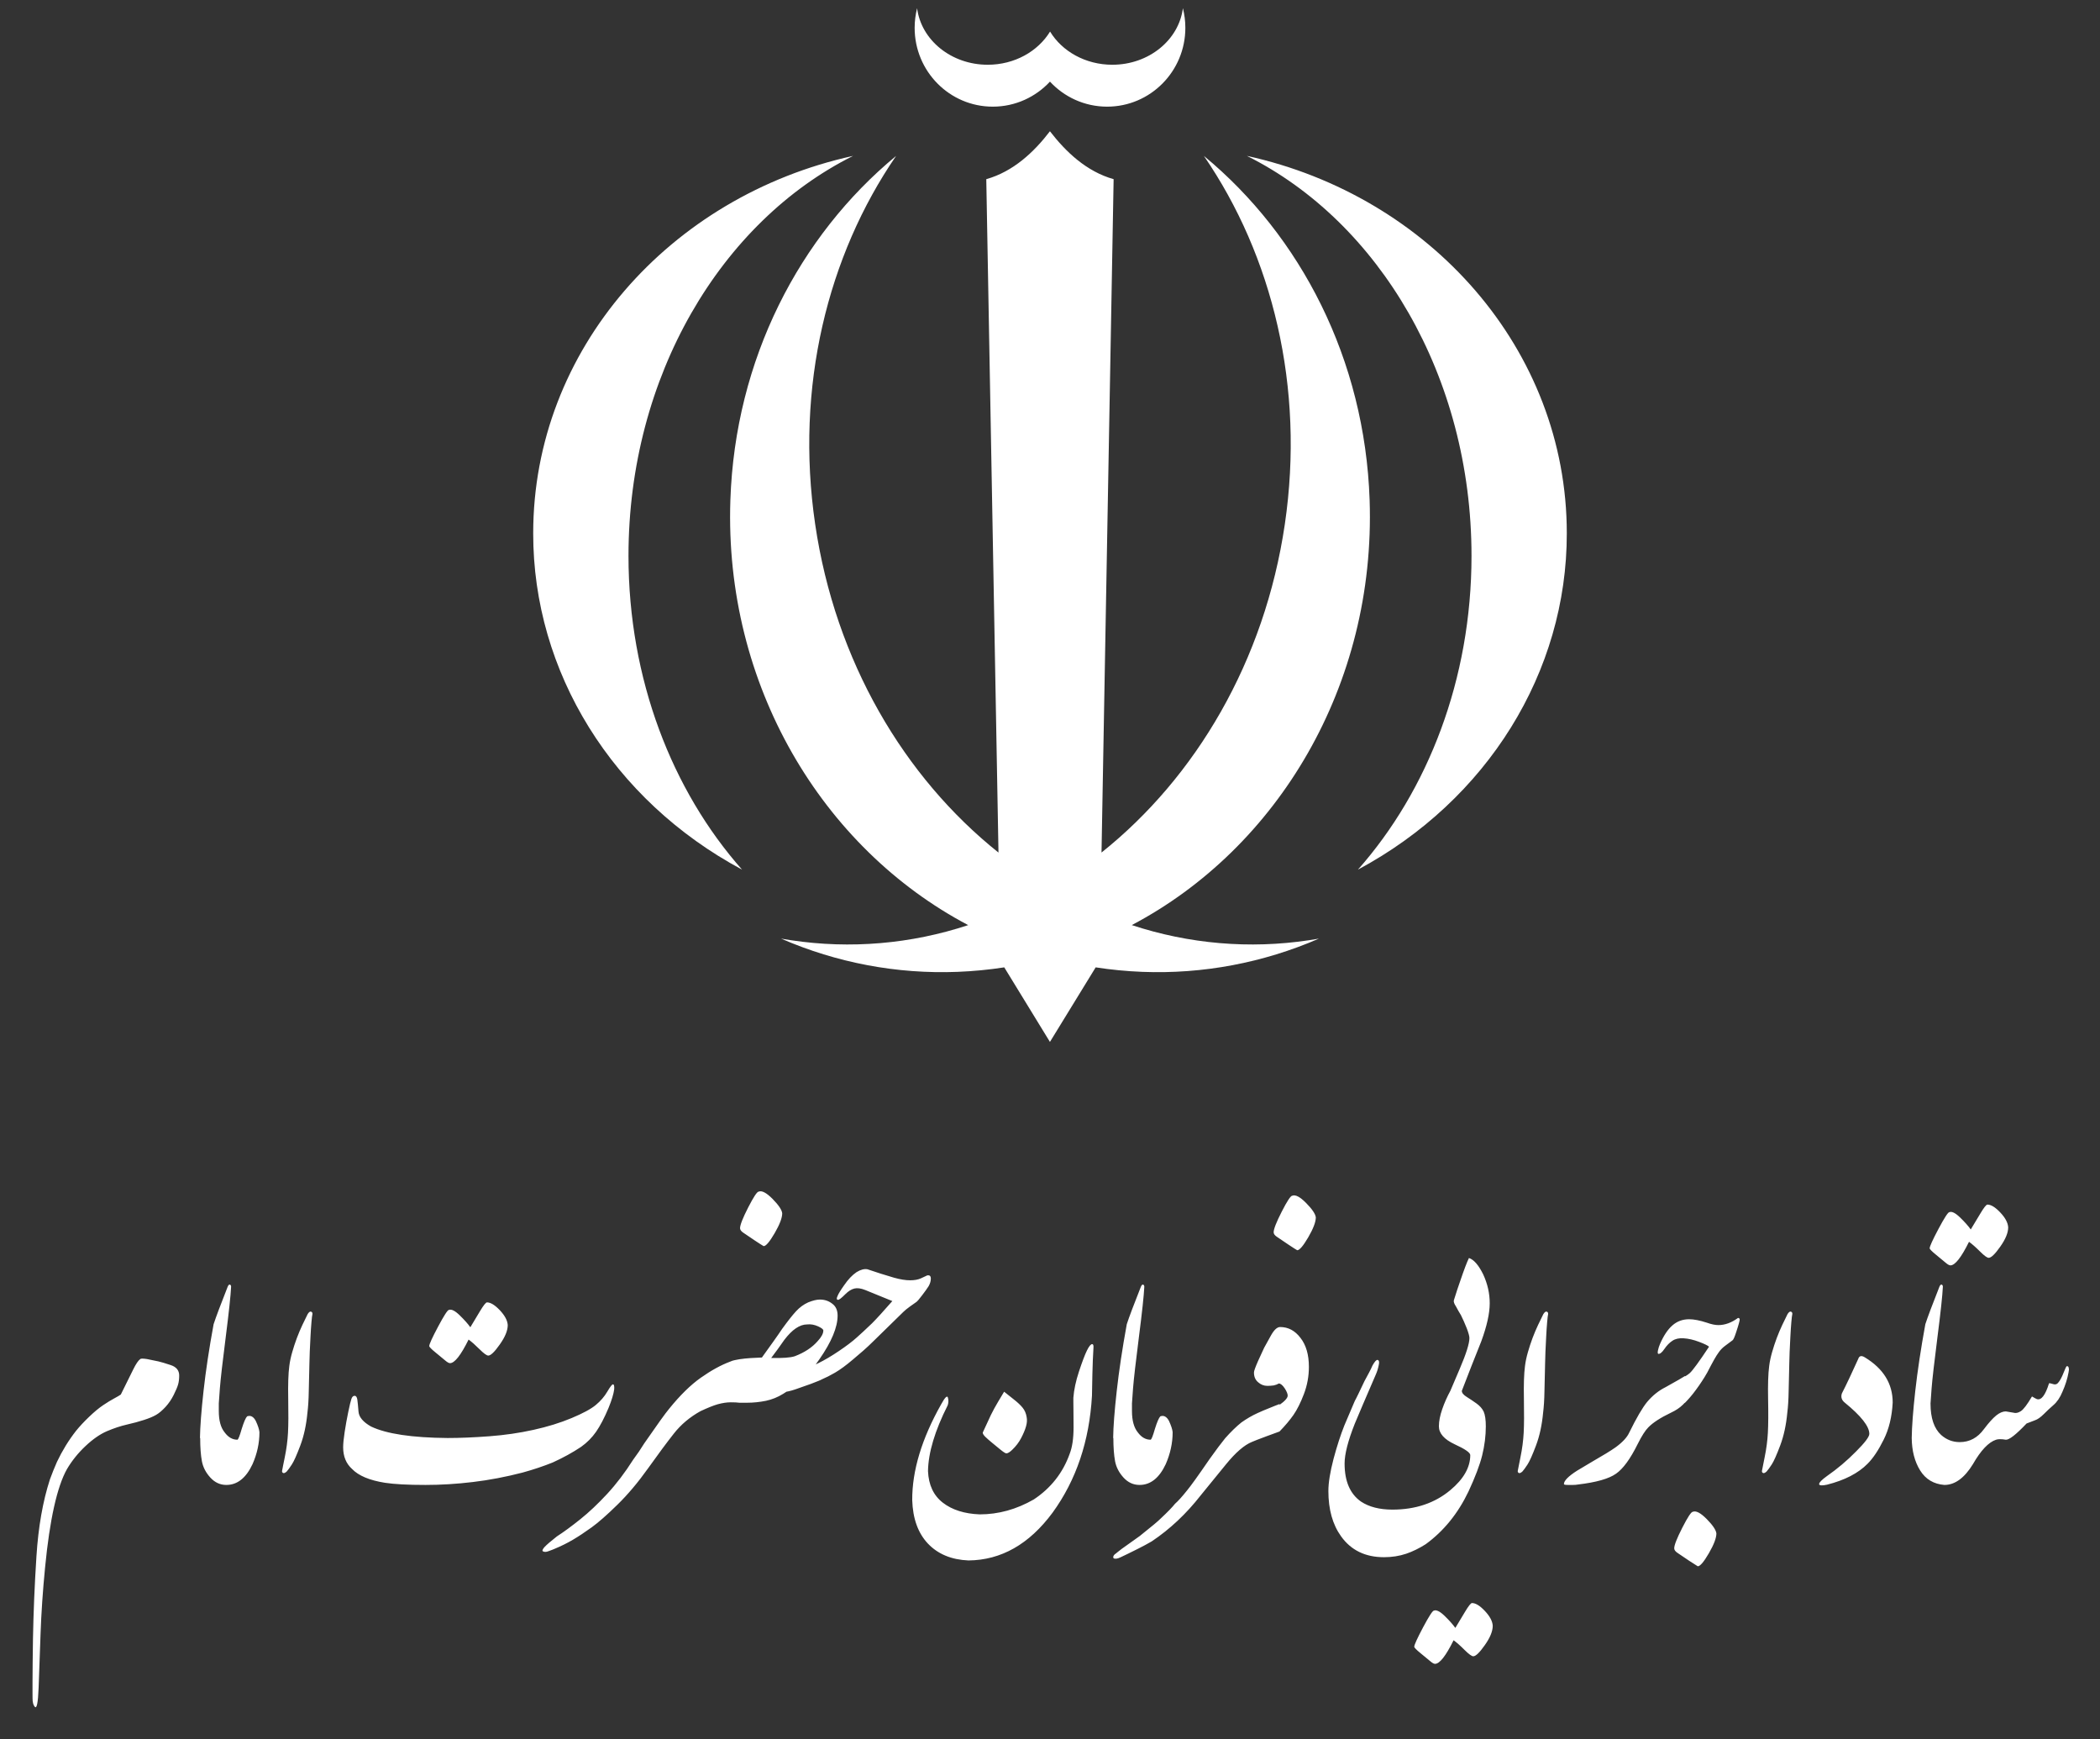 <svg width="64" height="53" viewBox="0 0 64 53" fill="none" xmlns="http://www.w3.org/2000/svg">
<rect x="0" y="0" width="64" height="53" fill="#333333" stroke="none"/>
<path fill-rule="evenodd" clip-rule="evenodd" d="M33.899 1.973C33.083 1.973 32.368 1.565 32.002 0.962C31.633 1.565 30.921 1.973 30.102 1.973C28.99 1.973 28.073 1.22 27.95 0.25C27.9 0.446 27.875 0.647 27.875 0.848C27.875 2.174 28.94 3.25 30.256 3.25C30.944 3.25 31.564 2.956 31.999 2.487C32.432 2.956 33.054 3.25 33.741 3.25C35.058 3.25 36.125 2.174 36.125 0.848C36.125 0.647 36.1 0.446 36.05 0.25C35.927 1.22 35.011 1.973 33.899 1.973ZM30.058 5.46L30.43 25.98C27.557 23.687 25.457 20.151 24.843 15.973C24.228 11.793 25.222 7.791 27.31 4.751C24.358 7.19 22.404 10.952 22.259 15.238C22.067 20.872 25.055 25.843 29.507 28.191C27.764 28.766 25.916 28.924 24.105 28.651C24.004 28.636 23.904 28.619 23.804 28.602C25.504 29.341 27.341 29.687 29.184 29.615C29.66 29.596 30.135 29.551 30.606 29.478L31.998 31.75L33.392 29.478C33.862 29.551 34.337 29.596 34.813 29.615C36.657 29.687 38.495 29.341 40.197 28.602C40.096 28.619 39.995 28.636 39.894 28.651C38.083 28.924 36.236 28.765 34.492 28.19C38.946 25.843 41.932 20.875 41.741 15.238C41.596 10.952 39.642 7.189 36.69 4.751C38.778 7.791 39.771 11.794 39.157 15.973C38.542 20.151 36.441 23.687 33.57 25.979L33.939 5.46C33.111 5.226 32.484 4.629 31.998 4C31.516 4.629 30.886 5.226 30.058 5.46ZM44.846 16.939C44.846 20.697 43.516 24.092 41.385 26.5C45.329 24.386 47.756 20.477 47.75 16.249C47.75 10.658 43.585 5.974 38 4.75C42.021 6.756 44.846 11.459 44.846 16.939ZM16.25 16.249C16.244 20.477 18.671 24.386 22.615 26.5C20.484 24.092 19.154 20.697 19.154 16.939C19.154 11.459 21.978 6.756 26 4.75C20.415 5.974 16.25 10.659 16.25 16.249Z" fill="white"/>
<path d="M61.129 43.872C61.23 43.881 61.441 43.716 61.762 43.378C61.841 43.347 61.927 43.314 62.019 43.279C62.098 43.253 62.186 43.191 62.283 43.095C62.375 43.002 62.474 42.91 62.579 42.818C62.689 42.725 62.782 42.589 62.856 42.409C62.944 42.211 63.006 42.016 63.041 41.822C63.054 41.77 63.056 41.724 63.047 41.684C63.039 41.644 63.019 41.627 62.988 41.631C62.975 41.631 62.943 41.696 62.892 41.826C62.842 41.955 62.792 42.051 62.744 42.112C62.7 42.178 62.644 42.2 62.576 42.178C62.508 42.156 62.465 42.148 62.447 42.152C62.333 42.521 62.208 42.681 62.072 42.633C62.05 42.624 62.002 42.598 61.927 42.554C61.782 42.8 61.669 42.95 61.587 43.002C61.506 43.055 61.43 43.07 61.36 43.048L61.129 43.009C61.09 43.075 61.064 43.151 61.053 43.236C61.042 43.322 61.04 43.406 61.047 43.487C61.053 43.568 61.065 43.644 61.083 43.714C61.101 43.785 61.116 43.837 61.129 43.872ZM59.442 38.559C59.582 38.559 59.771 38.32 60.008 37.841C60.105 37.911 60.217 38.01 60.345 38.138C60.472 38.265 60.56 38.329 60.608 38.329C60.683 38.329 60.8 38.217 60.958 37.992C61.12 37.764 61.202 37.566 61.202 37.399C61.193 37.259 61.113 37.108 60.961 36.948C60.809 36.787 60.679 36.707 60.569 36.707C60.534 36.707 60.462 36.797 60.355 36.977C60.247 37.158 60.149 37.32 60.061 37.465C59.987 37.36 59.878 37.238 59.735 37.099C59.592 36.961 59.483 36.907 59.409 36.938C59.369 36.938 59.259 37.107 59.079 37.445C58.899 37.784 58.809 37.982 58.809 38.039C58.809 38.065 58.874 38.131 59.003 38.236C59.133 38.342 59.228 38.421 59.29 38.474C59.356 38.531 59.407 38.559 59.442 38.559ZM59.257 45.25C59.578 45.25 59.868 45.039 60.127 44.617C60.369 44.195 60.604 43.947 60.833 43.872C60.898 43.85 60.997 43.85 61.129 43.872C61.151 43.811 61.169 43.754 61.182 43.701C61.2 43.644 61.208 43.571 61.208 43.483C61.208 43.4 61.197 43.304 61.175 43.197C61.153 43.089 61.138 43.026 61.129 43.009C61.037 43.009 60.939 43.051 60.836 43.134C60.733 43.218 60.608 43.356 60.463 43.549C60.27 43.813 60.024 43.945 59.725 43.945C59.51 43.945 59.321 43.872 59.158 43.727C58.943 43.53 58.835 43.211 58.835 42.772C58.712 42.842 58.605 42.971 58.512 43.157C58.42 43.344 58.336 43.565 58.262 43.82C58.266 44.211 58.352 44.54 58.519 44.809C58.686 45.077 58.932 45.224 59.257 45.25ZM58.262 43.82C58.358 43.833 58.441 43.816 58.509 43.77C58.577 43.724 58.633 43.654 58.677 43.559C58.721 43.465 58.756 43.351 58.782 43.217C58.809 43.083 58.826 42.932 58.835 42.765C58.835 42.739 58.846 42.585 58.868 42.304C58.89 42.022 58.95 41.504 59.046 40.748C59.143 39.992 59.198 39.48 59.211 39.212C59.211 39.177 59.199 39.155 59.175 39.146C59.151 39.137 59.127 39.159 59.105 39.212C58.89 39.757 58.747 40.137 58.677 40.352C58.541 41.095 58.439 41.773 58.37 42.386C58.302 42.999 58.266 43.477 58.262 43.82ZM55.52 45.263C55.559 45.263 55.612 45.257 55.678 45.243C56.218 45.107 56.631 44.894 56.917 44.604C57.084 44.437 57.248 44.192 57.408 43.869C57.569 43.546 57.66 43.169 57.682 42.739C57.682 42.163 57.398 41.704 56.831 41.361C56.73 41.299 56.664 41.315 56.633 41.407C56.431 41.855 56.264 42.207 56.133 42.462C56.097 42.572 56.126 42.664 56.218 42.739C56.719 43.147 56.97 43.466 56.97 43.694C56.97 43.782 56.836 43.96 56.568 44.228C56.291 44.51 55.994 44.76 55.678 44.98C55.52 45.094 55.44 45.175 55.44 45.224C55.44 45.25 55.467 45.263 55.52 45.263ZM53.727 44.884C53.753 44.9 53.79 44.885 53.839 44.841C53.878 44.797 53.93 44.727 53.993 44.63C54.057 44.534 54.144 44.339 54.254 44.047C54.364 43.755 54.436 43.42 54.471 43.042C54.493 42.866 54.507 42.651 54.511 42.396C54.515 42.141 54.522 41.855 54.531 41.539C54.531 41.464 54.534 41.35 54.541 41.196C54.547 41.042 54.555 40.885 54.564 40.725C54.572 40.564 54.582 40.419 54.593 40.29C54.604 40.16 54.614 40.078 54.623 40.043C54.627 40.007 54.614 39.983 54.584 39.97C54.553 39.957 54.518 39.981 54.478 40.043C54.43 40.139 54.376 40.25 54.316 40.376C54.257 40.501 54.201 40.634 54.148 40.774C54.096 40.915 54.048 41.058 54.007 41.203C53.965 41.348 53.935 41.488 53.918 41.625C53.887 41.858 53.876 42.195 53.885 42.636C53.894 43.078 53.891 43.42 53.878 43.661C53.865 43.903 53.832 44.153 53.779 44.41C53.727 44.667 53.7 44.8 53.7 44.809C53.691 44.844 53.7 44.869 53.727 44.884ZM51.347 42.752C51.391 42.708 51.443 42.652 51.502 42.584C51.561 42.516 51.622 42.44 51.683 42.356C51.745 42.273 51.805 42.186 51.864 42.096C51.924 42.006 51.98 41.915 52.032 41.822C52.116 41.66 52.184 41.531 52.237 41.437C52.29 41.342 52.341 41.261 52.392 41.193C52.442 41.125 52.503 41.064 52.573 41.012C52.7 40.919 52.777 40.862 52.804 40.84C52.83 40.818 52.865 40.739 52.909 40.603C52.918 40.577 52.934 40.525 52.959 40.448C52.983 40.371 53.002 40.304 53.015 40.247C53.028 40.19 53.013 40.161 52.968 40.161C52.771 40.306 52.571 40.379 52.369 40.379C52.272 40.379 52.156 40.355 52.019 40.306C51.804 40.236 51.624 40.201 51.479 40.201C51.281 40.201 51.111 40.263 50.968 40.389C50.825 40.514 50.699 40.704 50.589 40.959C50.562 41.02 50.543 41.083 50.529 41.147C50.516 41.21 50.519 41.247 50.536 41.255C50.589 41.264 50.651 41.215 50.724 41.107C50.797 40.999 50.878 40.916 50.968 40.857C51.058 40.797 51.171 40.772 51.307 40.781C51.457 40.79 51.615 40.826 51.782 40.89C51.949 40.953 52.05 41.003 52.085 41.038C51.782 41.495 51.586 41.763 51.498 41.842C51.463 41.873 51.413 41.908 51.347 41.948C51.303 42.084 51.285 42.218 51.294 42.35C51.303 42.482 51.321 42.616 51.347 42.752ZM51.742 47.729C51.813 47.729 51.925 47.597 52.079 47.333C52.232 47.069 52.309 46.867 52.309 46.727C52.296 46.621 52.197 46.475 52.013 46.288C51.828 46.102 51.688 46.028 51.591 46.068C51.542 46.068 51.436 46.229 51.271 46.552C51.106 46.875 51.024 47.085 51.024 47.181C51.024 47.23 51.057 47.276 51.123 47.32C51.197 47.373 51.313 47.451 51.469 47.554C51.625 47.657 51.716 47.715 51.742 47.729ZM47.932 45.25C47.994 45.25 48.047 45.246 48.091 45.237C48.649 45.171 49.035 45.061 49.251 44.907C49.466 44.758 49.686 44.457 49.91 44.004C50.033 43.758 50.141 43.589 50.233 43.497C50.373 43.352 50.604 43.202 50.925 43.048C51.075 42.978 51.195 42.897 51.288 42.805C51.367 42.73 51.444 42.631 51.518 42.508C51.545 42.455 51.593 42.37 51.663 42.251L51.874 42.06L51.347 41.934C51.294 41.97 51.099 42.082 50.76 42.271C50.549 42.376 50.363 42.526 50.2 42.719C50.055 42.895 49.873 43.207 49.653 43.655C49.587 43.8 49.449 43.949 49.238 44.103C49.088 44.209 48.855 44.351 48.539 44.532C48.433 44.593 48.275 44.688 48.064 44.815C47.796 44.986 47.662 45.123 47.662 45.224C47.662 45.241 47.702 45.25 47.781 45.25H47.932ZM46.284 44.884C46.311 44.9 46.348 44.885 46.397 44.841C46.436 44.797 46.488 44.727 46.551 44.63C46.615 44.534 46.702 44.339 46.812 44.047C46.922 43.755 46.994 43.42 47.029 43.042C47.051 42.866 47.065 42.651 47.069 42.396C47.073 42.141 47.08 41.855 47.089 41.539C47.089 41.464 47.092 41.35 47.099 41.196C47.105 41.042 47.113 40.885 47.122 40.725C47.13 40.564 47.14 40.419 47.151 40.29C47.162 40.16 47.172 40.078 47.181 40.043C47.185 40.007 47.172 39.983 47.141 39.97C47.111 39.957 47.075 39.981 47.036 40.043C46.988 40.139 46.934 40.25 46.874 40.376C46.815 40.501 46.759 40.634 46.706 40.774C46.654 40.915 46.606 41.058 46.565 41.203C46.523 41.348 46.493 41.488 46.476 41.625C46.445 41.858 46.434 42.195 46.443 42.636C46.451 43.078 46.449 43.42 46.436 43.661C46.423 43.903 46.39 44.153 46.337 44.41C46.284 44.667 46.258 44.8 46.258 44.809C46.249 44.844 46.258 44.869 46.284 44.884ZM44.37 42.475C44.407 42.475 44.443 42.467 44.478 42.452C44.513 42.437 44.538 42.413 44.551 42.383C44.648 42.132 44.745 41.881 44.844 41.628C44.943 41.375 45.043 41.124 45.144 40.873C45.315 40.407 45.401 40.021 45.401 39.713C45.401 39.414 45.335 39.122 45.203 38.836C45.063 38.551 44.918 38.384 44.768 38.335C44.707 38.458 44.617 38.696 44.498 39.047C44.472 39.117 44.443 39.201 44.412 39.298C44.382 39.394 44.346 39.504 44.307 39.627C44.298 39.671 44.32 39.733 44.373 39.812C44.395 39.856 44.419 39.9 44.445 39.944L44.524 40.076C44.581 40.19 44.641 40.324 44.702 40.478C44.755 40.618 44.782 40.717 44.782 40.774C44.782 40.941 44.683 41.255 44.485 41.717C44.445 41.809 44.351 42.031 44.201 42.383C44.21 42.413 44.231 42.437 44.264 42.452C44.297 42.467 44.332 42.475 44.37 42.475ZM43.733 50.702C43.874 50.702 44.063 50.462 44.3 49.983C44.397 50.053 44.509 50.152 44.636 50.28C44.764 50.407 44.852 50.471 44.9 50.471C44.975 50.471 45.091 50.359 45.249 50.135C45.412 49.906 45.493 49.708 45.493 49.541C45.485 49.401 45.404 49.25 45.253 49.09C45.101 48.929 44.971 48.849 44.861 48.849C44.825 48.849 44.754 48.939 44.646 49.12C44.539 49.3 44.441 49.462 44.353 49.607C44.278 49.502 44.17 49.38 44.027 49.241C43.884 49.103 43.775 49.049 43.7 49.08C43.661 49.08 43.551 49.249 43.371 49.587C43.191 49.926 43.101 50.124 43.101 50.181C43.101 50.207 43.165 50.273 43.295 50.379C43.425 50.484 43.52 50.563 43.582 50.616C43.648 50.673 43.698 50.702 43.733 50.702ZM42.178 47.452C42.419 47.452 42.646 47.417 42.857 47.346C43.05 47.28 43.248 47.184 43.45 47.056C43.999 46.656 44.434 46.12 44.755 45.448C44.957 45.013 45.096 44.648 45.17 44.354C45.245 44.05 45.282 43.754 45.282 43.464C45.282 43.266 45.261 43.117 45.217 43.016C45.173 42.923 45.1 42.841 44.999 42.768C44.898 42.696 44.798 42.629 44.699 42.567C44.6 42.506 44.551 42.444 44.551 42.383C44.546 42.352 44.529 42.33 44.498 42.317C44.467 42.304 44.433 42.297 44.396 42.297C44.358 42.297 44.321 42.304 44.284 42.317C44.246 42.33 44.219 42.352 44.201 42.383C44.105 42.559 44.022 42.744 43.954 42.94C43.886 43.135 43.852 43.31 43.852 43.464C43.852 43.679 44.013 43.861 44.333 44.011C44.65 44.156 44.808 44.266 44.808 44.34C44.808 44.714 44.606 45.07 44.201 45.408C43.727 45.804 43.138 46.002 42.435 46.002C42.044 46.002 41.725 45.92 41.479 45.758C41.145 45.525 40.978 45.138 40.978 44.597C40.978 44.312 41.081 43.908 41.288 43.385C41.407 43.099 41.622 42.596 41.934 41.875C41.969 41.796 41.998 41.702 42.02 41.592C42.041 41.499 42.028 41.449 41.98 41.44C41.945 41.436 41.894 41.493 41.828 41.611C41.802 41.673 41.768 41.743 41.726 41.822C41.684 41.901 41.637 41.989 41.584 42.086C41.51 42.244 41.448 42.373 41.4 42.472L41.336 42.601C41.317 42.638 41.301 42.668 41.288 42.693C41.2 42.895 41.094 43.143 40.971 43.437C40.857 43.723 40.747 44.061 40.642 44.453C40.536 44.857 40.484 45.184 40.484 45.435C40.484 45.997 40.613 46.459 40.873 46.819C41.176 47.241 41.611 47.452 42.178 47.452ZM39.534 38.098C39.605 38.098 39.717 37.966 39.871 37.703C40.024 37.439 40.101 37.237 40.101 37.096C40.088 36.991 39.989 36.844 39.805 36.658C39.62 36.471 39.48 36.397 39.383 36.437C39.334 36.437 39.228 36.598 39.063 36.921C38.898 37.244 38.816 37.454 38.816 37.551C38.816 37.599 38.849 37.645 38.915 37.689C38.989 37.742 39.105 37.82 39.261 37.923C39.417 38.027 39.508 38.085 39.534 38.098ZM38.994 43.622C39.165 43.446 39.307 43.278 39.419 43.118C39.531 42.957 39.638 42.744 39.739 42.478C39.84 42.212 39.89 41.937 39.89 41.651C39.89 41.282 39.805 40.987 39.633 40.768C39.466 40.548 39.26 40.438 39.014 40.438C38.921 40.438 38.827 40.526 38.73 40.702C38.633 40.878 38.565 41.001 38.526 41.071C38.464 41.203 38.403 41.337 38.341 41.473C38.258 41.662 38.216 41.778 38.216 41.822C38.216 41.95 38.258 42.049 38.341 42.119C38.425 42.194 38.519 42.231 38.625 42.231C38.682 42.231 38.746 42.227 38.816 42.218C38.877 42.205 38.93 42.185 38.974 42.159C39.027 42.159 39.086 42.207 39.152 42.304C39.214 42.4 39.244 42.475 39.244 42.528C39.244 42.598 39.161 42.693 38.994 42.811C38.941 42.886 38.906 42.966 38.888 43.052C38.871 43.137 38.864 43.219 38.869 43.296C38.873 43.373 38.886 43.442 38.908 43.503C38.93 43.565 38.959 43.604 38.994 43.622ZM33.938 47.485C33.986 47.511 34.059 47.5 34.156 47.452C34.27 47.399 34.441 47.316 34.67 47.201C34.828 47.122 34.971 47.045 35.098 46.971C35.652 46.601 36.151 46.133 36.594 45.566C36.81 45.303 37.066 44.989 37.362 44.624C37.659 44.259 37.924 44.031 38.157 43.938C38.214 43.912 38.361 43.855 38.598 43.767C38.836 43.679 38.968 43.631 38.994 43.622C39.042 43.486 39.069 43.347 39.073 43.207C39.077 43.066 39.051 42.925 38.994 42.785C38.946 42.802 38.895 42.822 38.842 42.844C38.557 42.958 38.383 43.031 38.322 43.062C38.159 43.136 37.996 43.231 37.834 43.345C37.675 43.472 37.511 43.633 37.339 43.826C37.221 43.971 37.062 44.182 36.865 44.459C36.518 44.965 36.289 45.283 36.179 45.415C36.025 45.608 35.902 45.745 35.81 45.824C35.727 45.929 35.584 46.076 35.382 46.265C35.311 46.34 35.096 46.52 34.736 46.806L34.182 47.201C34.138 47.236 34.098 47.267 34.063 47.294C34.028 47.324 33.997 47.349 33.971 47.366C33.927 47.41 33.916 47.45 33.938 47.485ZM34.729 45.25C35.063 45.25 35.329 45.039 35.527 44.617C35.667 44.297 35.738 43.971 35.738 43.642C35.729 43.554 35.691 43.44 35.626 43.299C35.555 43.167 35.467 43.121 35.362 43.16C35.318 43.205 35.263 43.332 35.197 43.543C35.136 43.758 35.092 43.868 35.065 43.872C34.916 43.872 34.786 43.798 34.676 43.648C34.558 43.503 34.498 43.286 34.498 42.996V42.772C34.446 42.754 34.385 42.776 34.317 42.837C34.249 42.899 34.186 42.983 34.129 43.088C34.072 43.194 34.025 43.312 33.987 43.444C33.95 43.576 33.931 43.701 33.931 43.82C33.931 44.105 33.949 44.343 33.984 44.532C34.019 44.712 34.105 44.877 34.241 45.026C34.377 45.175 34.54 45.25 34.729 45.25ZM33.925 43.82C34.022 43.833 34.104 43.816 34.172 43.77C34.24 43.724 34.296 43.654 34.34 43.559C34.384 43.465 34.419 43.351 34.446 43.217C34.472 43.083 34.489 42.932 34.498 42.765C34.498 42.739 34.509 42.585 34.531 42.304C34.553 42.022 34.613 41.504 34.709 40.748C34.806 39.992 34.861 39.48 34.874 39.212C34.874 39.177 34.862 39.155 34.838 39.146C34.814 39.137 34.791 39.159 34.769 39.212C34.553 39.757 34.41 40.137 34.34 40.352C34.204 41.095 34.102 41.773 34.034 42.386C33.965 42.999 33.929 43.477 33.925 43.82ZM29.515 47.551C30.512 47.542 31.367 47.056 32.079 46.094C32.8 45.101 33.2 43.914 33.279 42.534C33.288 42.007 33.296 41.647 33.305 41.453C33.314 41.26 33.321 41.129 33.325 41.061C33.329 40.993 33.316 40.959 33.285 40.959C33.242 40.959 33.188 41.025 33.124 41.157C33.06 41.288 32.98 41.501 32.883 41.793C32.787 42.085 32.73 42.352 32.712 42.594L32.712 42.721C32.713 42.798 32.714 42.895 32.715 43.012C32.717 43.208 32.718 43.369 32.718 43.497C32.718 43.831 32.679 44.099 32.6 44.301C32.393 44.881 32.029 45.345 31.506 45.692C30.978 45.995 30.429 46.147 29.858 46.147C29.392 46.129 29.017 46.01 28.734 45.791C28.45 45.571 28.3 45.25 28.282 44.828C28.291 44.266 28.491 43.598 28.882 42.824C28.908 42.745 28.911 42.667 28.889 42.59C28.867 42.513 28.799 42.58 28.684 42.791C28.091 43.842 27.797 44.815 27.801 45.712C27.819 46.278 27.979 46.721 28.282 47.04C28.585 47.358 28.996 47.529 29.515 47.551ZM30.669 44.288C30.712 44.288 30.772 44.253 30.846 44.182C30.961 44.072 31.052 43.953 31.12 43.823C31.188 43.693 31.238 43.576 31.268 43.47C31.299 43.365 31.306 43.268 31.288 43.18C31.27 43.07 31.23 42.976 31.166 42.897C31.102 42.818 31.012 42.733 30.896 42.643C30.779 42.553 30.682 42.475 30.602 42.409C30.466 42.633 30.366 42.802 30.303 42.917C30.239 43.031 30.163 43.187 30.075 43.385C30.049 43.446 30.007 43.536 29.95 43.655C29.95 43.69 29.977 43.734 30.032 43.787C30.087 43.84 30.153 43.898 30.23 43.961C30.307 44.025 30.393 44.096 30.487 44.172C30.582 44.249 30.642 44.288 30.669 44.288ZM23.882 42.418L23.932 42.416C24.05 42.398 24.191 42.358 24.354 42.297C24.433 42.271 24.502 42.246 24.561 42.224C24.62 42.203 24.67 42.185 24.709 42.172C24.916 42.093 25.028 42.047 25.046 42.033C25.169 41.981 25.303 41.913 25.448 41.829C25.606 41.737 25.788 41.603 25.995 41.427C26.1 41.339 26.206 41.249 26.311 41.157C26.417 41.064 26.522 40.965 26.628 40.86L27.531 39.977C27.575 39.933 27.641 39.879 27.729 39.815C27.816 39.752 27.88 39.706 27.92 39.68C27.95 39.663 28.012 39.592 28.104 39.469C28.188 39.359 28.254 39.267 28.302 39.192C28.346 39.113 28.368 39.036 28.368 38.962C28.368 38.878 28.326 38.847 28.243 38.869L28.248 38.869L28.236 38.875C28.216 38.885 28.179 38.902 28.125 38.927L28.065 38.955C27.977 38.995 27.867 39.014 27.735 39.014C27.599 39.014 27.436 38.988 27.247 38.935C26.975 38.856 26.705 38.77 26.436 38.678C26.34 38.66 26.23 38.689 26.107 38.764C25.975 38.852 25.848 38.986 25.725 39.166C25.619 39.315 25.553 39.423 25.527 39.489C25.492 39.564 25.494 39.603 25.533 39.608C25.56 39.621 25.637 39.564 25.764 39.436C25.856 39.344 25.948 39.287 26.038 39.265C26.128 39.243 26.239 39.258 26.371 39.311L27.195 39.647C26.922 39.959 26.716 40.185 26.575 40.326C26.373 40.519 26.219 40.662 26.113 40.755C25.977 40.878 25.795 41.016 25.566 41.17C25.338 41.324 25.129 41.447 24.94 41.539C24.175 41.891 23.793 42.165 23.793 42.363C23.793 42.407 23.839 42.424 23.932 42.416L23.882 42.418ZM23.273 37.973C23.343 37.973 23.455 37.841 23.609 37.577C23.762 37.314 23.839 37.111 23.839 36.971C23.826 36.865 23.727 36.719 23.543 36.532C23.358 36.346 23.218 36.272 23.121 36.312C23.073 36.312 22.966 36.473 22.801 36.796C22.636 37.119 22.554 37.329 22.554 37.426C22.554 37.474 22.587 37.52 22.653 37.564C22.727 37.617 22.843 37.695 22.999 37.798C23.155 37.901 23.246 37.96 23.273 37.973ZM22.765 42.745C22.958 42.745 23.152 42.725 23.345 42.686C23.529 42.646 23.703 42.576 23.866 42.475C24.31 42.207 24.679 41.855 24.973 41.42C25.342 40.889 25.527 40.445 25.527 40.089C25.527 39.926 25.472 39.805 25.362 39.726C25.257 39.643 25.131 39.601 24.986 39.601C24.89 39.601 24.771 39.63 24.63 39.687C24.494 39.748 24.371 39.838 24.261 39.957C24.151 40.076 24.011 40.254 23.839 40.491C23.76 40.609 23.668 40.742 23.562 40.89C23.457 41.037 23.343 41.196 23.22 41.367C23.105 41.372 22.991 41.377 22.877 41.384C22.763 41.391 22.648 41.403 22.534 41.42C22.473 41.644 22.452 41.865 22.472 42.083C22.491 42.3 22.512 42.521 22.534 42.745H22.765ZM23.645 41.383L23.503 41.381C23.569 41.293 23.636 41.203 23.704 41.111C23.772 41.018 23.839 40.924 23.905 40.827C24.143 40.515 24.373 40.359 24.597 40.359C24.707 40.346 24.819 40.366 24.934 40.418C25.039 40.467 25.092 40.508 25.092 40.544C25.092 40.636 25.035 40.743 24.92 40.867C24.753 41.06 24.52 41.214 24.222 41.328C24.09 41.372 23.85 41.389 23.503 41.381L23.645 41.383ZM16.536 47.267C16.584 47.298 16.645 47.298 16.72 47.267C16.76 47.254 16.795 47.241 16.826 47.228C16.852 47.219 16.874 47.21 16.892 47.201C17.094 47.118 17.283 47.024 17.459 46.921C17.634 46.818 17.825 46.691 18.032 46.542C18.238 46.393 18.5 46.163 18.816 45.853C19.133 45.543 19.444 45.174 19.749 44.746C20.055 44.317 20.316 43.965 20.534 43.688C20.751 43.411 21.023 43.182 21.348 43.002C21.572 42.897 21.748 42.827 21.875 42.791C22.02 42.752 22.151 42.732 22.267 42.732C22.384 42.732 22.473 42.736 22.534 42.745C22.578 42.657 22.619 42.56 22.656 42.452C22.694 42.344 22.717 42.233 22.725 42.119C22.734 42.005 22.725 41.888 22.699 41.77C22.673 41.651 22.618 41.535 22.534 41.42C22.486 41.429 22.439 41.438 22.392 41.447C22.346 41.455 22.299 41.471 22.251 41.493C21.97 41.598 21.673 41.761 21.361 41.981C21.049 42.2 20.726 42.517 20.392 42.93C20.278 43.066 20.025 43.418 19.634 43.984C19.528 44.156 19.416 44.321 19.298 44.479C19.047 44.874 18.782 45.223 18.503 45.524C18.224 45.825 17.952 46.082 17.686 46.295C17.42 46.508 17.182 46.683 16.971 46.819C16.786 46.964 16.661 47.072 16.595 47.142C16.542 47.203 16.523 47.245 16.536 47.267ZM13.714 41.539C13.855 41.539 14.044 41.299 14.281 40.82C14.378 40.891 14.49 40.99 14.617 41.117C14.745 41.245 14.833 41.308 14.881 41.308C14.956 41.308 15.072 41.196 15.23 40.972C15.393 40.743 15.474 40.546 15.474 40.379C15.466 40.238 15.385 40.088 15.234 39.927C15.082 39.767 14.951 39.687 14.842 39.687C14.806 39.687 14.735 39.777 14.627 39.957C14.52 40.137 14.422 40.3 14.334 40.445C14.259 40.339 14.15 40.217 14.008 40.079C13.865 39.94 13.756 39.887 13.681 39.917C13.642 39.917 13.532 40.087 13.352 40.425C13.172 40.763 13.082 40.961 13.082 41.018C13.082 41.044 13.146 41.111 13.276 41.216C13.406 41.321 13.501 41.401 13.563 41.453C13.629 41.51 13.679 41.539 13.714 41.539ZM12.97 45.25C13.435 45.25 13.916 45.221 14.413 45.161C14.91 45.102 15.413 45.006 15.923 44.874C16.257 44.782 16.564 44.679 16.846 44.565C17.166 44.419 17.454 44.261 17.709 44.09C17.889 43.962 18.042 43.809 18.167 43.629C18.292 43.448 18.419 43.207 18.546 42.903C18.643 42.666 18.7 42.477 18.718 42.337C18.726 42.236 18.713 42.185 18.678 42.185C18.652 42.185 18.595 42.26 18.507 42.409C18.419 42.559 18.302 42.694 18.157 42.814C18.012 42.935 17.766 43.068 17.419 43.213C17.072 43.358 16.684 43.478 16.256 43.572C15.827 43.667 15.379 43.732 14.911 43.767C14.443 43.802 14.02 43.82 13.642 43.82C12.556 43.811 11.779 43.694 11.308 43.47C11.067 43.334 10.939 43.182 10.926 43.016C10.913 42.849 10.901 42.727 10.89 42.65C10.879 42.573 10.851 42.534 10.807 42.534C10.763 42.534 10.73 42.566 10.709 42.63C10.687 42.694 10.655 42.827 10.613 43.029C10.571 43.231 10.535 43.433 10.504 43.635C10.473 43.837 10.458 43.993 10.458 44.103C10.458 44.38 10.548 44.6 10.728 44.762C10.926 44.969 11.26 45.109 11.73 45.184C12.016 45.228 12.429 45.25 12.97 45.25ZM8.625 44.884C8.652 44.9 8.689 44.885 8.738 44.841C8.777 44.797 8.829 44.727 8.892 44.63C8.956 44.534 9.043 44.339 9.153 44.047C9.263 43.755 9.335 43.42 9.37 43.042C9.392 42.866 9.406 42.651 9.41 42.396C9.414 42.141 9.421 41.855 9.43 41.539C9.43 41.464 9.433 41.35 9.44 41.196C9.446 41.042 9.454 40.885 9.463 40.725C9.471 40.564 9.481 40.419 9.492 40.29C9.503 40.16 9.513 40.078 9.522 40.043C9.526 40.007 9.513 39.983 9.482 39.97C9.452 39.957 9.416 39.981 9.377 40.043C9.329 40.139 9.275 40.25 9.215 40.376C9.156 40.501 9.1 40.634 9.047 40.774C8.995 40.915 8.947 41.058 8.906 41.203C8.864 41.348 8.834 41.488 8.817 41.625C8.786 41.858 8.775 42.195 8.784 42.636C8.792 43.078 8.79 43.42 8.777 43.661C8.764 43.903 8.731 44.153 8.678 44.41C8.672 44.442 8.665 44.472 8.66 44.5L8.63 44.647C8.609 44.749 8.599 44.803 8.599 44.809C8.59 44.844 8.599 44.869 8.625 44.884ZM6.898 45.25C7.232 45.25 7.498 45.039 7.696 44.617C7.837 44.297 7.907 43.971 7.907 43.642C7.898 43.554 7.861 43.44 7.795 43.299C7.725 43.167 7.637 43.121 7.531 43.16C7.487 43.205 7.432 43.332 7.366 43.543C7.305 43.758 7.261 43.868 7.235 43.872C7.085 43.872 6.956 43.798 6.846 43.648C6.727 43.503 6.668 43.286 6.668 42.996V42.772C6.615 42.754 6.555 42.776 6.486 42.837C6.418 42.899 6.356 42.983 6.299 43.088C6.241 43.194 6.194 43.312 6.157 43.444C6.12 43.576 6.101 43.701 6.101 43.82C6.101 44.105 6.118 44.343 6.154 44.532C6.189 44.712 6.274 44.877 6.411 45.026C6.547 45.175 6.709 45.25 6.898 45.25ZM6.094 43.82C6.191 43.833 6.273 43.816 6.341 43.77C6.41 43.724 6.466 43.654 6.51 43.559C6.553 43.465 6.589 43.351 6.615 43.217C6.641 43.083 6.659 42.932 6.668 42.765C6.668 42.739 6.679 42.585 6.701 42.304C6.723 42.022 6.782 41.504 6.879 40.748C6.975 39.992 7.03 39.48 7.043 39.212C7.043 39.177 7.031 39.155 7.007 39.146C6.983 39.137 6.96 39.159 6.938 39.212C6.723 39.757 6.58 40.137 6.51 40.352C6.373 41.095 6.271 41.773 6.203 42.386C6.135 42.999 6.099 43.477 6.094 43.82ZM1.058 52.007C1.12 52.086 1.159 51.894 1.177 51.43C1.194 50.966 1.214 50.418 1.236 49.785C1.258 49.153 1.304 48.475 1.375 47.752C1.445 47.029 1.536 46.417 1.648 45.916C1.76 45.415 1.891 45.033 2.04 44.769C2.19 44.514 2.378 44.28 2.604 44.067C2.83 43.854 3.049 43.702 3.26 43.612C3.471 43.522 3.673 43.455 3.866 43.411C4.06 43.367 4.234 43.32 4.39 43.269C4.546 43.219 4.669 43.167 4.759 43.114C4.849 43.062 4.944 42.981 5.043 42.874C5.142 42.766 5.225 42.644 5.293 42.508C5.361 42.372 5.406 42.265 5.428 42.188C5.45 42.111 5.461 42.02 5.461 41.915C5.461 41.761 5.376 41.655 5.204 41.598C5.033 41.541 4.908 41.504 4.829 41.486C4.75 41.469 4.633 41.444 4.479 41.414C4.361 41.396 4.292 41.396 4.275 41.414C4.213 41.458 4.141 41.565 4.057 41.737L3.682 42.495C3.646 42.521 3.579 42.561 3.481 42.613C3.382 42.666 3.269 42.735 3.141 42.821C3.014 42.907 2.872 43.024 2.716 43.174C2.56 43.323 2.427 43.466 2.317 43.602C2.093 43.888 1.9 44.202 1.737 44.545C1.658 44.725 1.585 44.905 1.52 45.085C1.304 45.753 1.168 46.531 1.111 47.419C1.054 48.306 1.019 49.145 1.005 49.934C0.997 50.459 0.992 50.904 0.991 51.267L0.991 51.602L0.992 51.75C0.992 51.873 1.014 51.958 1.058 52.007Z" fill="white"/>
</svg>
